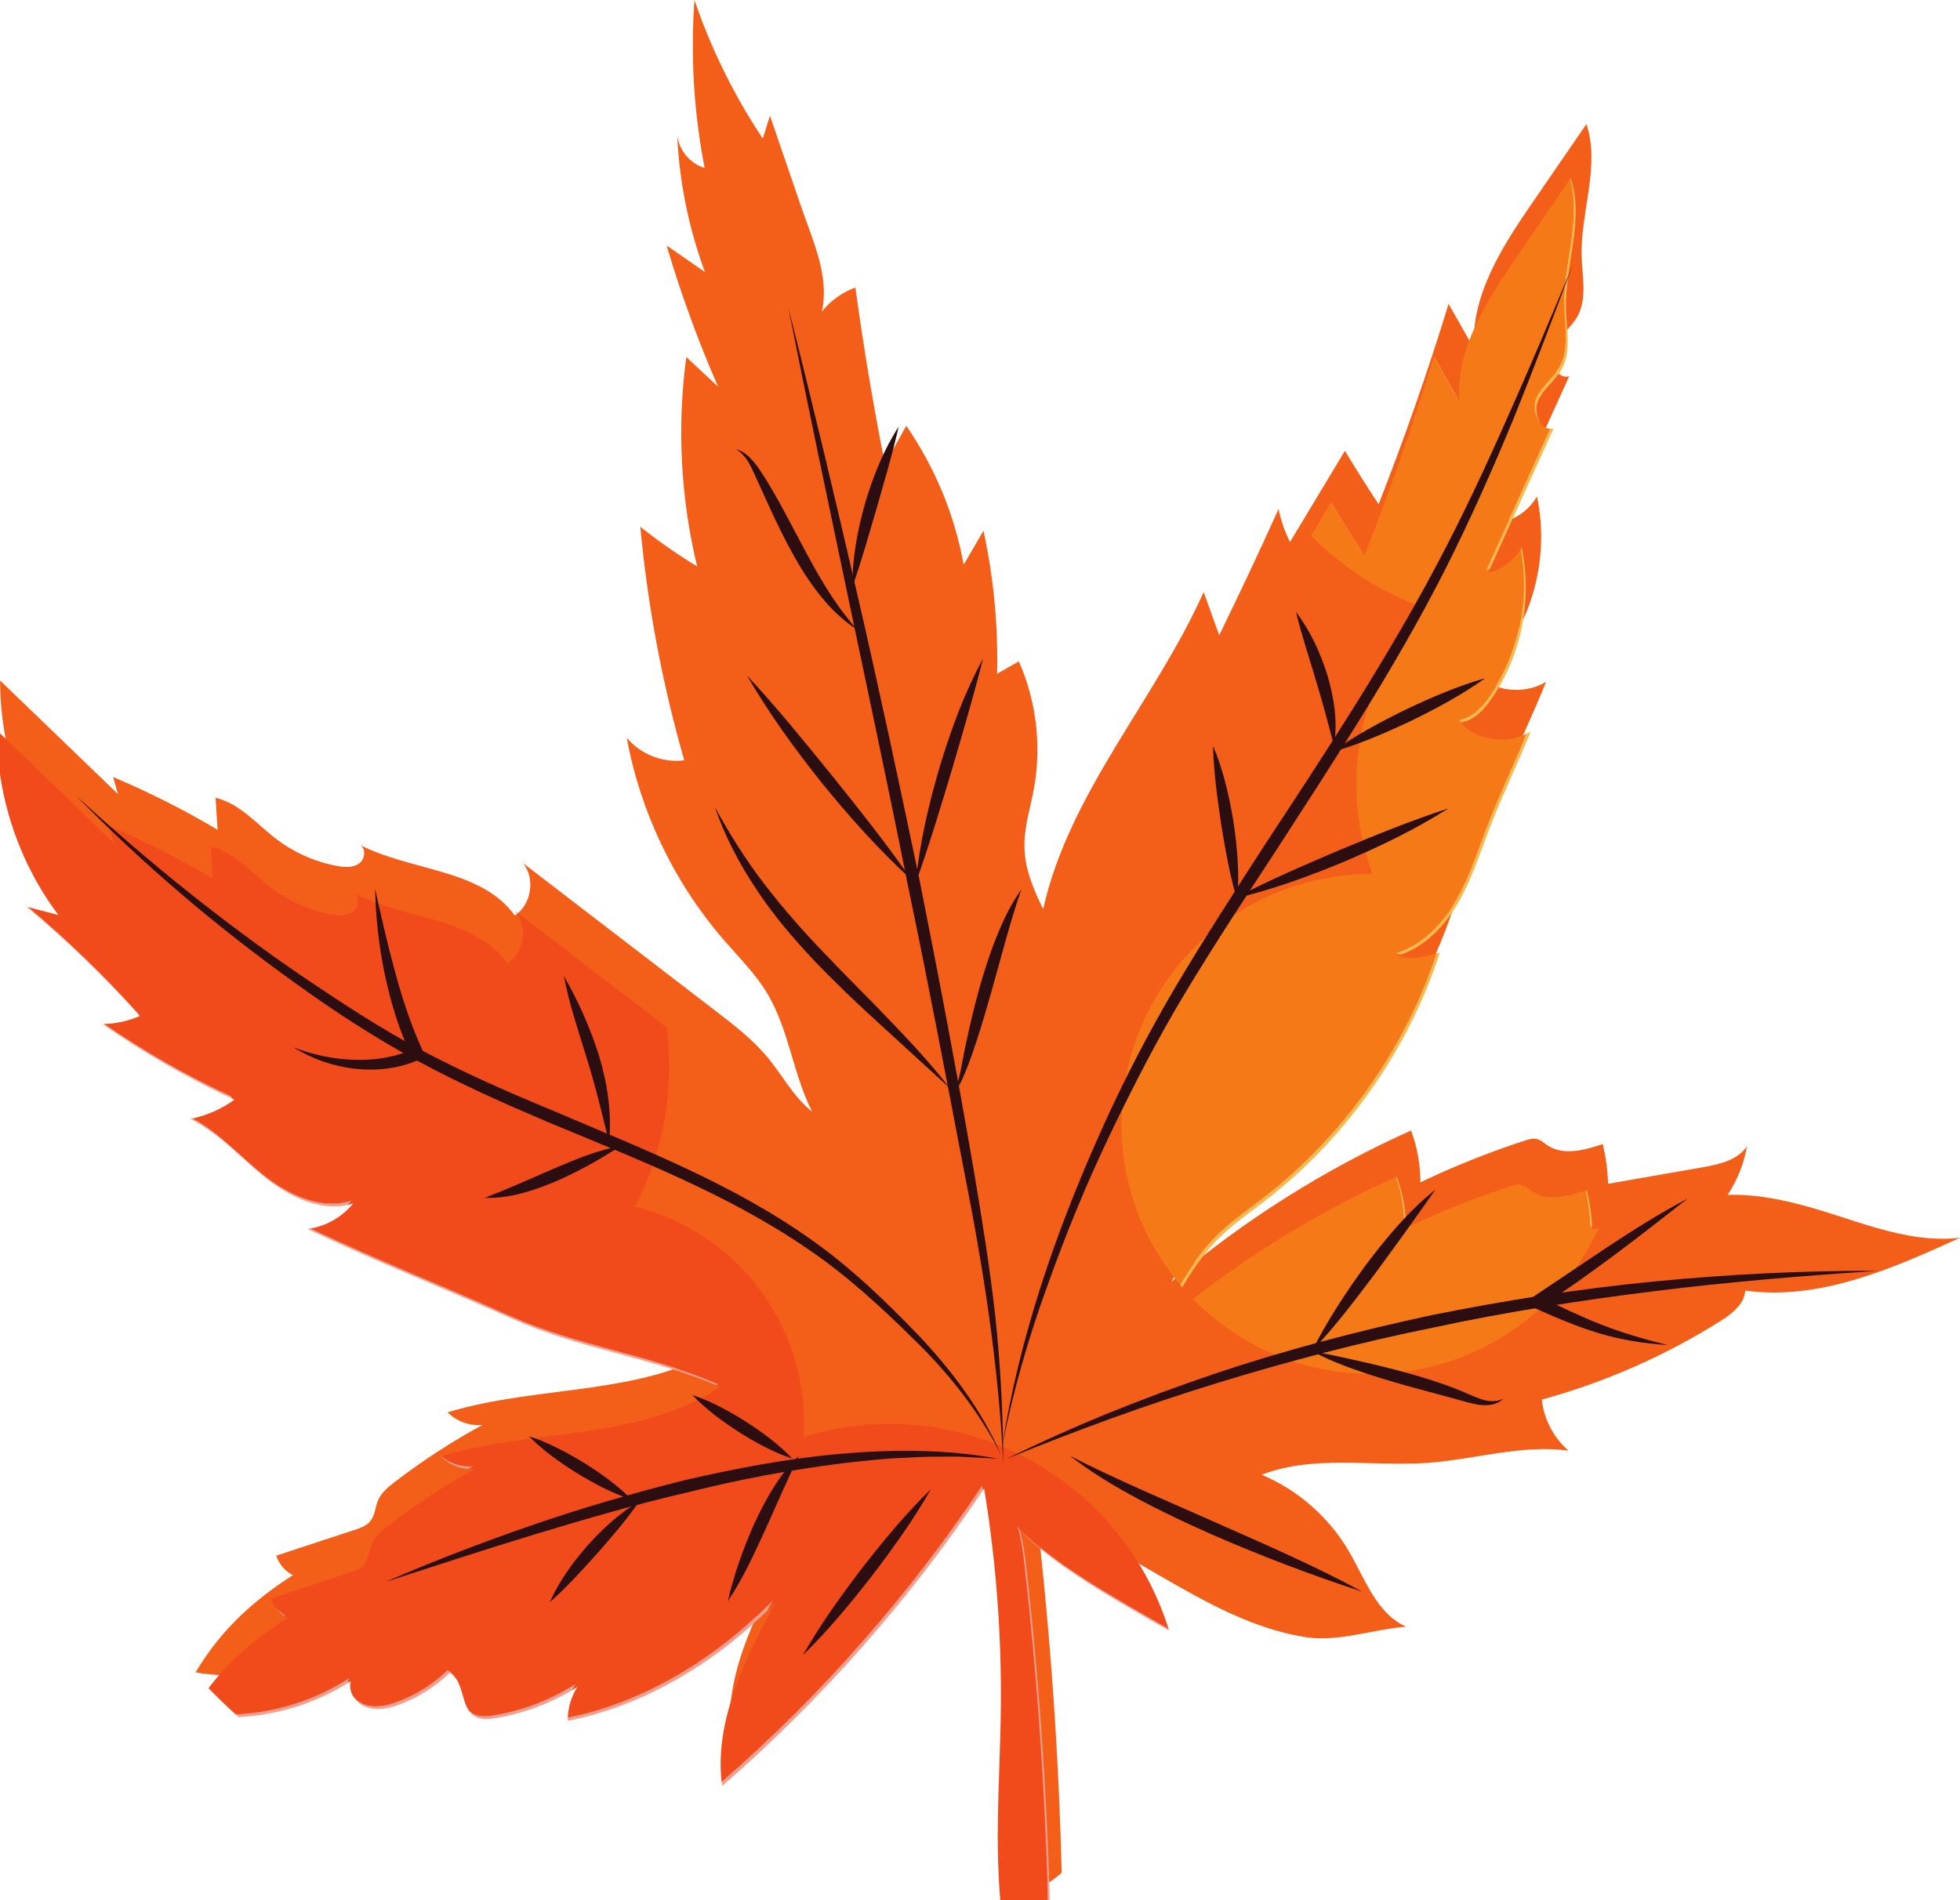 <?xml version="1.0" encoding="UTF-8" standalone="no"?>
<!-- Created with Inkscape (http://www.inkscape.org/) -->

<svg
   width="48.216mm"
   height="46.75mm"
   viewBox="0 0 48.216 46.75"
   version="1.1"
   id="svg1424"
   inkscape:version="1.1.2 (1:1.1+202202050852+0a00cf5339)"
   sodipodi:docname="leaf1.svg"
   xmlns:inkscape="http://www.inkscape.org/namespaces/inkscape"
   xmlns:sodipodi="http://sodipodi.sourceforge.net/DTD/sodipodi-0.dtd"
   xmlns="http://www.w3.org/2000/svg"
   xmlns:svg="http://www.w3.org/2000/svg">
  <sodipodi:namedview
     id="namedview1426"
     pagecolor="#ffffff"
     bordercolor="#666666"
     borderopacity="1.0"
     inkscape:pageshadow="2"
     inkscape:pageopacity="0.0"
     inkscape:pagecheckerboard="0"
     inkscape:document-units="mm"
     showgrid="false"
     fit-margin-top="0"
     fit-margin-left="0"
     fit-margin-right="0"
     fit-margin-bottom="0"
     inkscape:zoom="2.5620932"
     inkscape:cx="24.394117"
     inkscape:cy="123.92211"
     inkscape:window-width="1856"
     inkscape:window-height="1016"
     inkscape:window-x="1984"
     inkscape:window-y="27"
     inkscape:window-maximized="1"
     inkscape:current-layer="layer1" />
  <defs
     id="defs1421">
    <clipPath
       clipPathUnits="userSpaceOnUse"
       id="clipPath22">
      <path
         d="m 599.137,3471.36 c 38.629,-6.52 79.593,1.96 112.461,23.27 -2.364,-7.69 3.851,-16.01 11.511,-18.47 7.661,-2.47 16.036,-0.5 23.555,2.39 12.754,4.87 24.508,12.35 34.328,21.84 10.821,-5.36 7.324,-24.15 17.641,-30.42 4.332,-2.64 9.82,-2.14 14.82,-1.31 20.32,3.39 39.945,10.88 57.348,21.91 -4.496,-7.05 -6.879,-15.44 -6.77,-23.81 55.157,10.68 106.774,42.69 145.809,83.08 -21.356,-40.21 -43.371,-83.83 -37.32,-128.96 70.35,61.1 132.47,131.66 184.18,209.17 8.33,-50.72 12.26,-102.17 11.75,-153.57 -0.55,-54.09 -5.98,-108.61 2.85,-161.97 11.73,3.14 22.7,9.05 31.78,17.1 -1.98,80.79 -7.51,161.5 -16.58,241.8 -1.51,13.46 -3.24,27.27 -9.59,39.25 1.16,-8.57 7.83,-15.23 14.4,-20.84 23.99,-20.52 51.49,-36.44 78.82,-52.23 32.76,-18.93 66.53,-38.2 103.95,-43.78 22.13,-3.31 47.01,5.74 69.32,7.39 -20.65,8.94 -28.69,33.2 -40.03,52.63 -13.84,23.7 -35.52,42.74 -60.82,53.39 24.22,9.35 50.37,8.69 76.61,8.03 13.24,-0.33 26.5,-0.67 39.56,0.28 32.75,2.39 65.3,12.98 97.82,8.46 -10.37,8.98 -17.17,21.98 -18.64,35.62 43.79,11.99 85.8,30.45 124.25,54.59 8.15,5.11 16.98,11.84 17.62,21.44 51.66,-7.1 102.35,15.16 149.76,36.89 -39.09,-4.64 -76.5,14.58 -114.74,23.94 -15.59,3.81 -31.32,6.5 -47.36,5.93 6.81,10.23 11.46,21.9 13.53,34.02 -6.48,-9.88 -19.43,-12.73 -31.06,-14.77 -21.94,-3.83 -43.88,-7.66 -65.82,-11.5 -0.26,9.34 -1.52,18.65 -3.76,27.72 -12.59,-4.29 -27.37,-8.34 -38.43,-0.93 -2.44,1.64 -4.67,3.82 -7.54,4.49 -2.71,0.62 -5.52,-0.23 -8.17,-1.09 -24.93,-8.12 -49.33,-17.87 -72.99,-29.18 0.06,12.3 -2.16,24.61 -6.5,36.12 -60.39,-27.06 -116.9,-62.76 -167.29,-105.65 12.86,20.68 23.53,43.11 40.48,60.6 10.48,10.8 23.01,19.34 34.89,28.57 56.87,44.12 100.06,105.62 122.27,174.08 -8.82,-2.75 -21.13,-5.59 -29.75,-2.27 18.41,5.51 32.76,20.37 42.45,36.96 9.68,16.61 15.45,35.13 22.37,53.06 8.84,22.89 19.65,44.96 28.78,67.73 -14.73,-9.46 -37.96,-7.12 -49.26,6.25 9.53,1.32 16.7,9.24 22.12,17.19 20.78,30.5 28.45,69.63 20.75,105.72 -5.03,-8.8 -13.77,-15.4 -23.61,-17.83 15.36,33.89 30.73,67.77 46.09,101.65 -9.02,-2.42 -14.69,11.05 -10.87,19.58 3.82,8.52 12.24,14.16 16.71,22.36 6.67,12.23 3.34,27.16 2.87,41.08 -1.05,31.21 13.14,63.24 3.31,92.87 -12.37,-18.01 -24.75,-36.02 -37.12,-54.02 -21.29,-30.98 -43.5,-65.07 -41.28,-102.59 -5.91,10.39 -11.81,20.78 -17.71,31.18 -14.49,-47.17 -30.77,-93.79 -48.79,-139.73 -8.1,12.25 -15.94,24.68 -23.5,37.27 -12.76,-21.21 -25.53,-42.42 -38.29,-63.63 -3.68,7.28 -6.37,15.05 -7.98,23.04 -13.36,-29.56 -27.16,-58.91 -41.4,-88.05 -3.62,10.04 -7.25,20.07 -10.87,30.12 -33.9,-75.69 -93.87,-140.19 -111.89,-221.13 -6.78,13.54 -12.75,27.96 -13.08,43.1 -0.3,13.72 4.06,27.06 6.56,40.56 5.54,29.86 1.84,61.36 -10.47,89.13 -5.05,-2.89 -10.1,-5.77 -15.16,-8.66 0.83,33.48 -2.36,67.06 -9.48,99.77 -4.6,-7.89 -9.19,-15.79 -13.78,-23.68 -6.28,34.64 -20.03,67.92 -40.05,96.88 -4.96,-8.88 -9.92,-17.76 -14.88,-26.65 -8.1,40.81 -14.96,81.85 -20.57,123.07 -9.11,-3.31 -17.3,-9.16 -23.37,-16.72 5.37,24.69 -6.14,48.81 -14.33,72.72 -7.29,21.27 -14.58,42.54 -21.869,63.82 -1.675,-5.29 -3.347,-10.57 -5.023,-15.84 -19.996,29.95 -36.051,62.54 -47.621,96.64 -2.832,-39.17 -0.438,-78.7 7.101,-117.24 -10.156,3.04 -18.046,12.55 -19.152,23.1 1.453,-32.63 8.012,-65.02 19.359,-95.64 -8.921,6.18 -17.847,12.36 -26.765,18.54 9.906,-33.53 21.902,-66.44 35.887,-98.47 -7.383,6.88 -14.774,13.76 -22.153,20.63 -6.543,-48.58 -3.961,-98.37 7.574,-146.02 -13.765,8.38 -27.011,17.63 -39.632,27.66 5.078,-55.1 15.351,-109.71 30.652,-162.89 -14.875,-1.94 -30.559,4.2 -40.152,15.73 9.535,-51.78 33.089,-100.92 67.492,-140.78 10.558,-12.24 22.199,-23.73 30.512,-37.6 15.13,-25.26 17.92,-56.15 31.27,-82.39 -13.35,10.56 -20.62,25.42 -31.575,38.44 -10.281,12.22 -23.055,22.04 -35.723,31.77 -44.762,34.37 -89.519,68.74 -134.285,103.11 8.691,-10.82 5.844,-28.91 -5.746,-36.55 -23.648,32.9 -72.828,30.75 -108.668,49.64 5.02,-1.94 4.52,-10.04 0.187,-13.23 -4.324,-3.2 -10.281,-2.79 -15.57,-1.81 -15.113,2.81 -29.547,9.17 -41.808,18.44 -13.903,10.5 -25.86,25.07 -42.809,29.11 0.469,-7.45 0.937,-14.9 1.398,-22.36 -23.41,13.93 -47.793,26.25 -72.902,36.82 1.156,-3.97 2.32,-7.95 3.477,-11.92 -27.414,26.4 -54.828,52.81 -82.243,79.22 -0.062,-46.42 15.356,-92.73 43.227,-129.84 -7.453,1.93 -14.914,3.87 -22.379,5.8 28.367,-23.65 55.024,-49.36 79.688,-76.85 -8.266,-3.6 -17.254,-5.53 -26.266,-5.64 29.262,-20.43 60.344,-38.24 92.758,-53.16 -9.207,-6.69 -19.875,-11.35 -31.031,-13.56 20.093,-9.8 35.195,-27.24 52.656,-41.2 17.461,-13.95 40.375,-24.91 61.719,-18.27 -7.848,-9.77 -19.59,-16.32 -32.028,-17.86 53.219,-25.14 89.457,-38.83 143.203,-62.83 49.703,-22.2 96.793,-26.62 146.801,-48.12 -57.25,-38.45 -130.277,-28.87 -196.262,-48.91 6.235,-6.37 15.45,-9.69 24.313,-8.76 -21.379,-11.62 -41.844,-24.94 -61.129,-39.78 -4.59,-3.54 -9.289,-7.37 -11.613,-12.68 -2.114,-4.81 -2.153,-10.59 -5.461,-14.67 -2.684,-3.3 -6.957,-4.79 -10.992,-6.11 -18.2,-5.98 -36.399,-11.96 -54.594,-17.94 1.84,-5.85 6.14,-10.87 11.633,-13.6 -28.133,-17.97 -50.914,-39.05 -67.879,-67.8"
         id="path20" />
    </clipPath>
  </defs>
  <g
     inkscape:label="Layer 1"
     inkscape:groupmode="layer"
     id="layer1"
     transform="translate(-235.302,-65.436)">
    <path
       d="m 240.113,106.586 c 1.363,0.23 2.808,-0.069 3.967,-0.821 -0.083,0.271 0.136,0.564 0.406,0.652 0.27,0.087 0.566,0.017 0.831,-0.084 0.45,-0.172 0.865,-0.436 1.211,-0.77 0.382,0.189 0.258,0.852 0.622,1.073 0.153,0.093 0.346,0.075 0.523,0.046 0.717,-0.12 1.409,-0.384 2.023,-0.773 -0.158,0.249 -0.243,0.545 -0.239,0.84 1.946,-0.377 3.766,-1.506 5.144,-2.931 -0.753,1.419 -1.53,2.957 -1.317,4.549 2.482,-2.155 4.673,-4.645 6.498,-7.379 0.294,1.789 0.432,3.604 0.415,5.418 -0.019,1.908 -0.211,3.832 0.101,5.714 0.413,-0.111 0.801,-0.319 1.121,-0.604 -0.07,-2.85 -0.265,-5.697 -0.585,-8.53 -0.053,-0.475 -0.114,-0.962 -0.338,-1.385 0.041,0.302 0.276,0.537 0.508,0.735 0.846,0.724 1.816,1.286 2.781,1.843 1.156,0.668 2.347,1.348 3.667,1.544 0.781,0.117 1.658,-0.203 2.445,-0.261 -0.728,-0.316 -1.012,-1.171 -1.413,-1.857 -0.488,-0.836 -1.253,-1.508 -2.145,-1.883 0.854,-0.33 1.777,-0.307 2.703,-0.283 0.467,0.012 0.935,0.023 1.395,-0.01 1.155,-0.084 2.304,-0.458 3.451,-0.298 -0.366,-0.317 -0.606,-0.775 -0.658,-1.257 1.544,-0.423 3.027,-1.074 4.383,-1.926 0.288,-0.18 0.599,-0.418 0.621,-0.756 1.823,0.25 3.611,-0.535 5.284,-1.301 -1.379,0.164 -2.699,-0.514 -4.047,-0.845 -0.55,-0.135 -1.105,-0.229 -1.671,-0.209 0.241,-0.361 0.404,-0.773 0.478,-1.2 -0.229,0.349 -0.685,0.449 -1.096,0.521 -0.774,0.135 -1.548,0.271 -2.322,0.406 -0.009,-0.329 -0.053,-0.658 -0.132,-0.978 -0.445,0.151 -0.966,0.294 -1.356,0.033 -0.086,-0.058 -0.165,-0.135 -0.266,-0.158 -0.096,-0.022 -0.195,0.008 -0.288,0.038 -0.88,0.286 -1.74,0.63 -2.575,1.029 0.002,-0.434 -0.077,-0.868 -0.23,-1.275 -2.13,0.955 -4.124,2.214 -5.901,3.727 0.454,-0.73 0.83,-1.521 1.428,-2.138 0.369,-0.381 0.811,-0.682 1.231,-1.008 2.006,-1.556 3.53,-3.726 4.313,-6.142 -0.311,0.097 -0.745,0.198 -1.05,0.08 0.65,-0.194 1.156,-0.718 1.498,-1.304 0.341,-0.585 0.545,-1.239 0.789,-1.871 0.312,-0.807 0.694,-1.586 1.016,-2.389 -0.52,0.334 -1.339,0.251 -1.738,-0.22 0.337,-0.047 0.589,-0.326 0.78,-0.607 0.733,-1.076 1.004,-2.456 0.732,-3.73 -0.177,0.31 -0.485,0.543 -0.833,0.629 0.542,-1.195 1.084,-2.39 1.626,-3.586 -0.318,0.086 -0.519,-0.39 -0.384,-0.69 0.135,-0.301 0.432,-0.5 0.59,-0.789 0.235,-0.431 0.118,-0.958 0.101,-1.45 -0.037,-1.101 0.464,-2.231 0.117,-3.276 -0.437,0.635 -0.873,1.27 -1.31,1.906 -0.751,1.093 -1.534,2.296 -1.456,3.619 -0.208,-0.367 -0.417,-0.733 -0.625,-1.1 -0.511,1.664 -1.085,3.309 -1.721,4.929 -0.286,-0.433 -0.562,-0.871 -0.829,-1.315 -0.45,0.748 -0.901,1.497 -1.351,2.245 -0.129,-0.257 -0.224,-0.531 -0.281,-0.813 -0.471,1.043 -0.958,2.078 -1.46,3.106 -0.128,-0.354 -0.256,-0.708 -0.383,-1.063 -1.196,2.67 -3.312,4.945 -3.948,7.801 -0.239,-0.478 -0.449,-0.986 -0.461,-1.52 -0.011,-0.484 0.143,-0.955 0.231,-1.431 0.195,-1.053 0.065,-2.165 -0.369,-3.144 -0.179,0.102 -0.356,0.204 -0.535,0.306 0.029,-1.181 -0.084,-2.366 -0.335,-3.52 -0.162,0.279 -0.324,0.557 -0.486,0.836 -0.222,-1.222 -0.707,-2.396 -1.413,-3.418 -0.175,0.313 -0.35,0.627 -0.525,0.94 -0.286,-1.44 -0.528,-2.888 -0.726,-4.342 -0.322,0.116 -0.61,0.323 -0.824,0.59 0.189,-0.871 -0.217,-1.722 -0.506,-2.565 -0.257,-0.75 -0.514,-1.501 -0.772,-2.251 -0.059,0.186 -0.118,0.373 -0.177,0.559 -0.705,-1.057 -1.272,-2.206 -1.68,-3.409 -0.1,1.381 -0.015,2.776 0.251,4.136 -0.358,-0.107 -0.637,-0.443 -0.676,-0.815 0.051,1.151 0.283,2.294 0.683,3.374 -0.315,-0.218 -0.629,-0.436 -0.944,-0.654 0.35,1.183 0.773,2.344 1.266,3.474 -0.261,-0.243 -0.521,-0.485 -0.781,-0.728 -0.231,1.714 -0.14,3.471 0.267,5.152 -0.486,-0.296 -0.953,-0.622 -1.398,-0.976 0.179,1.944 0.542,3.87 1.081,5.746 -0.525,0.069 -1.078,-0.148 -1.416,-0.555 0.336,1.827 1.167,3.56 2.381,4.966 0.373,0.432 0.784,0.837 1.077,1.326 0.534,0.891 0.632,1.981 1.103,2.907 -0.471,-0.373 -0.727,-0.897 -1.114,-1.356 -0.363,-0.431 -0.813,-0.778 -1.26,-1.121 -1.579,-1.212 -3.158,-2.425 -4.737,-3.637 0.307,0.382 0.206,1.02 -0.203,1.289 -0.834,-1.16 -2.569,-1.085 -3.833,-1.751 0.177,0.069 0.159,0.354 0.007,0.467 -0.153,0.113 -0.363,0.098 -0.55,0.064 -0.533,-0.099 -1.042,-0.324 -1.475,-0.651 -0.49,-0.37 -0.912,-0.885 -1.51,-1.027 0.017,0.263 0.033,0.526 0.05,0.789 -0.826,-0.492 -1.686,-0.926 -2.572,-1.299 0.041,0.14 0.082,0.28 0.123,0.421 -0.967,-0.931 -1.934,-1.863 -2.901,-2.795 -0.002,1.638 0.542,3.271 1.525,4.58 -0.263,-0.068 -0.526,-0.137 -0.789,-0.205 1,0.835 1.941,1.741 2.811,2.711 -0.292,0.127 -0.609,0.195 -0.927,0.199 1.032,0.721 2.129,1.349 3.272,1.875 -0.325,0.236 -0.701,0.4 -1.095,0.478 0.709,0.346 1.242,0.961 1.858,1.453 0.616,0.492 1.424,0.879 2.177,0.645 -0.277,0.345 -0.691,0.576 -1.13,0.63 1.877,0.887 3.156,1.37 5.052,2.217 1.754,0.783 3.415,0.939 5.179,1.698 -2.02,1.356 -4.596,1.018 -6.924,1.725 0.22,0.224 0.545,0.341 0.858,0.309 -0.754,0.41 -1.476,0.88 -2.157,1.403 -0.162,0.125 -0.328,0.26 -0.41,0.447 -0.074,0.17 -0.076,0.374 -0.193,0.518 -0.095,0.116 -0.245,0.169 -0.388,0.216 -0.642,0.211 -1.284,0.422 -1.926,0.633 0.065,0.206 0.217,0.383 0.41,0.48 -0.992,0.634 -1.796,1.378 -2.394,2.392"
       style="fill:#f35f19;fill-opacity:1;fill-rule:nonzero;stroke:none;stroke-width:0.035"
       id="path14" />
    <g
       id="g16"
       transform="matrix(0.035,0,0,-0.035,219.027,229.114)">
      <g
         id="g18"
         clip-path="url(#clipPath22)">
        <path
           d="m 1582.63,3814.03 c -0.23,8.59 -1.32,17.15 -3.23,25.53 0.31,0.1 0.61,0.2 0.92,0.31 2.07,-8.38 3.31,-16.97 3.68,-25.6 -0.45,-0.08 -0.91,-0.16 -1.37,-0.24 m -130.88,1.01 c 0.05,11.53 -1.9,23.07 -5.71,33.95 0.21,0.1 0.43,0.19 0.65,0.29 4.04,-10.71 6.24,-22.11 6.48,-33.56 -0.47,-0.23 -0.95,-0.46 -1.42,-0.68"
           style="fill:#fab94f;fill-opacity:1;fill-rule:nonzero;stroke:none"
           id="path24" />
        <path
           d="m 1428.94,3710.64 c -49.11,0 -93.51,20.15 -125.4,52.63 43.88,34.09 91.82,62.94 142.5,85.72 3.81,-10.88 5.76,-22.42 5.71,-33.95 0.47,0.22 0.95,0.45 1.42,0.68 0.02,-0.86 0.03,-1.71 0.02,-2.56 23.66,11.31 48.06,21.06 72.99,29.18 2.01,0.66 4.11,1.3 6.2,1.3 0.66,0 1.32,-0.06 1.97,-0.21 2.87,-0.67 5.1,-2.85 7.54,-4.49 4.46,-2.98 9.51,-4.11 14.78,-4.11 7.5,0 15.45,2.28 22.73,4.73 1.91,-8.38 3,-16.94 3.23,-25.53 0.46,0.08 0.92,0.16 1.37,0.24 0.03,-0.71 0.06,-1.41 0.08,-2.12 1.51,0.26 3.03,0.53 4.54,0.79 -27.8,-60.37 -88.85,-102.3 -159.68,-102.3"
           style="fill:#f57a17;fill-opacity:1;fill-rule:nonzero;stroke:none"
           id="path26" />
        <path
           d="m 1295.92,3771.54 c -0.5,0.58 -1.01,1.17 -1.51,1.77 7.04,11.7 14.55,23.02 24.03,32.8 10.47,10.8 23,19.34 34.89,28.57 56.15,43.57 98.97,104.08 121.42,171.52 0.79,0.22 1.55,0.45 2.29,0.68 -22.21,-68.46 -65.4,-129.96 -122.27,-174.08 -11.88,-9.23 -24.41,-17.77 -34.89,-28.57 -9.45,-9.75 -16.95,-21.03 -23.96,-32.69 m 153.86,233.88 c -1.38,0.24 -2.69,0.6 -3.94,1.08 18.42,5.5 32.77,20.36 42.46,36.96 9.68,16.59 15.44,35.13 22.36,53.05 8.39,21.7 18.55,42.68 27.36,64.21 0.99,0.5 1.95,1.05 2.87,1.64 -9.13,-22.77 -19.94,-44.84 -28.78,-67.73 -6.92,-17.93 -12.69,-36.45 -22.37,-53.06 -9.25,-15.84 -22.74,-30.1 -39.96,-36.15 m 42.11,163.22 c -0.6,0.59 -1.16,1.2 -1.71,1.84 9.54,1.33 16.71,9.25 22.12,17.2 20.17,29.61 28,67.32 21.4,102.5 0.27,0.45 0.54,0.89 0.8,1.34 7.7,-36.09 0.03,-75.22 -20.75,-105.72 -5.37,-7.88 -12.46,-15.72 -21.86,-17.16 m 17.56,106.94 c 15.03,33.16 30.07,66.31 45.11,99.48 0.1,0 0.2,-0.01 0.31,-0.01 0.68,0 1.38,0.1 2.11,0.29 -14.96,-33 -29.93,-66 -44.89,-99 -0.87,-0.29 -1.75,-0.54 -2.64,-0.76 m -86.79,12.37 c -7.65,11.56 -15.05,23.28 -22.21,35.14 0.05,0.09 0.1,0.17 0.15,0.25 7.13,-11.88 14.51,-23.62 22.13,-35.2 -0.02,-0.06 -0.05,-0.12 -0.07,-0.19 m 124.78,91.8 c -3.76,4.04 -5.23,11.57 -2.78,17.05 3.83,8.52 12.24,14.16 16.72,22.36 6.67,12.23 3.34,27.16 2.87,41.09 -1.02,30.23 12.28,61.25 4.15,90.11 0.2,0.29 0.4,0.58 0.6,0.87 9.83,-29.63 -4.36,-61.66 -3.31,-92.87 0.47,-13.92 3.8,-28.85 -2.87,-41.08 -4.47,-8.2 -12.89,-13.84 -16.71,-22.36 -2.12,-4.72 -1.33,-10.95 1.33,-15.17 m -58.29,16.75 c -5.46,9.62 -10.93,19.25 -16.4,28.87 0.05,0.14 0.09,0.28 0.14,0.43 5.41,-9.53 10.82,-19.05 16.22,-28.57 0.02,-0.25 0.03,-0.49 0.04,-0.73"
           style="fill:#fab94f;fill-opacity:1;fill-rule:nonzero;stroke:none"
           id="path28" />
        <path
           d="m 1294.41,3773.31 c -25.7,30.55 -41.19,69.99 -41.19,113.05 0,97.04 78.67,175.71 175.72,175.71 l 0.83,-0.04 c -7.27,19.68 -11.44,40.87 -11.44,63.08 0,47.78 18.53,91.14 48.6,123.66 -30.58,10.96 -57.97,28.6 -80.42,51.16 4.64,7.71 9.29,15.44 13.94,23.16 7.16,-11.86 14.56,-23.58 22.21,-35.14 0.02,0.07 0.05,0.13 0.07,0.19 0.45,-0.69 0.91,-1.38 1.37,-2.07 17.96,45.8 34.2,92.27 48.65,139.3 5.47,-9.62 10.94,-19.25 16.4,-28.87 -0.01,0.24 -0.02,0.48 -0.04,0.73 0.5,-0.87 0.99,-1.74 1.49,-2.61 -2.22,37.52 19.99,71.61 41.28,102.59 12.17,17.72 24.35,35.43 36.52,53.15 8.13,-28.86 -5.17,-59.88 -4.15,-90.11 0.47,-13.93 3.8,-28.86 -2.87,-41.09 -4.48,-8.2 -12.89,-13.84 -16.72,-22.36 -2.45,-5.48 -0.98,-13.01 2.78,-17.05 1.7,-2.69 4.16,-4.56 7.12,-4.69 -15.04,-33.17 -30.08,-66.32 -45.11,-99.48 0.89,0.22 1.77,0.47 2.64,0.76 -0.4,-0.89 -0.8,-1.77 -1.2,-2.65 9.33,2.31 17.68,8.36 22.81,16.49 6.6,-35.18 -1.23,-72.89 -21.4,-102.5 -5.41,-7.95 -12.58,-15.87 -22.12,-17.2 0.55,-0.64 1.11,-1.25 1.71,-1.84 -0.09,-0.01 -0.18,-0.02 -0.26,-0.03 6.71,-7.94 17.62,-11.99 28.47,-11.99 6.27,0 12.52,1.36 17.92,4.1 -8.81,-21.53 -18.97,-42.51 -27.36,-64.21 -6.92,-17.92 -12.68,-36.46 -22.36,-53.05 -9.69,-16.6 -24.04,-31.46 -42.46,-36.96 1.25,-0.48 2.56,-0.84 3.94,-1.08 -0.83,-0.29 -1.66,-0.56 -2.49,-0.81 2.77,-1.07 5.94,-1.5 9.24,-1.5 6.09,0 12.67,1.46 18.22,3.09 -22.45,-67.44 -65.27,-127.95 -121.42,-171.52 -11.89,-9.23 -24.42,-17.77 -34.89,-28.57 -9.48,-9.78 -16.99,-21.1 -24.03,-32.8"
           style="fill:#f57a17;fill-opacity:1;fill-rule:nonzero;stroke:none"
           id="path30" />
        <path
           d="m 1171.3,3314.51 c -0.12,0.72 -0.24,1.45 -0.35,2.18 11.31,3.21 21.89,9 30.69,16.81 -1.98,80.78 -7.51,161.49 -16.58,241.79 -1.09,9.72 -2.3,19.63 -5.27,28.88 0.46,-0.65 0.95,-1.29 1.46,-1.92 2.96,-9.25 4.16,-19.14 5.25,-28.84 9.07,-80.3 14.6,-161.01 16.58,-241.8 -9.08,-8.05 -20.05,-13.96 -31.78,-17.1 m -198.78,106.37 c -0.129,0.95 -0.243,1.89 -0.344,2.84 69.894,60.88 131.654,131.11 183.084,208.21 0.18,-1.08 0.36,-2.16 0.53,-3.24 -51.53,-76.98 -113.34,-147.07 -183.27,-207.81 m -108.489,45.88 c -0.008,0.73 0,1.45 0.028,2.17 54.601,10.95 105.644,42.76 144.341,82.79 -1.26,-2.37 -2.53,-4.77 -3.79,-7.17 -38.36,-37.88 -87.852,-67.58 -140.579,-77.79 m -57.304,1.23 c -2.872,0 -5.664,0.5 -8.094,1.98 -1.766,1.07 -3.125,2.51 -4.223,4.18 0.801,-0.88 1.715,-1.66 2.778,-2.3 2.429,-1.48 5.222,-1.98 8.093,-1.98 2.242,0 4.535,0.31 6.731,0.67 20.316,3.39 39.945,10.89 57.343,21.92 -0.867,-1.36 -1.652,-2.77 -2.359,-4.22 -16.437,-9.76 -34.687,-16.44 -53.543,-19.58 -2.195,-0.36 -4.484,-0.67 -6.726,-0.67 m -174.008,1.41 c -0.692,0.61 -1.375,1.23 -2.063,1.85 28.098,1.26 55.887,9.95 79.496,25.26 -0.316,-1.03 -0.48,-2.08 -0.504,-3.12 -23.007,-14.43 -49.808,-22.67 -76.929,-23.99 m 97.867,5.64 c -2.531,0 -5.039,0.33 -7.477,1.12 -3.816,1.23 -7.273,3.91 -9.492,7.24 2.149,-2.45 4.981,-4.37 8.047,-5.36 2.438,-0.78 4.949,-1.12 7.481,-1.12 5.425,0 10.949,1.54 16.074,3.51 12.754,4.88 24.508,12.35 34.332,21.84 2.133,-1.06 3.711,-2.64 4.949,-4.54 -0.977,1.07 -2.125,1.98 -3.508,2.66 -9.82,-9.49 -21.574,-16.97 -34.328,-21.84 -5.129,-1.97 -10.652,-3.51 -16.078,-3.51 m 556.134,55.06 c -5.57,3.13 -11.09,6.31 -16.59,9.49 -27.33,15.79 -54.83,31.71 -78.82,52.23 -3.58,3.06 -7.2,6.43 -9.93,10.26 2.5,-3.06 5.51,-5.83 8.49,-8.38 23.99,-20.52 51.49,-36.44 78.82,-52.23 5.84,-3.37 11.71,-6.76 17.63,-10.07 0.13,-0.44 0.26,-0.86 0.4,-1.3 m -622.013,10.39 c -2.5,1.64 -4.676,3.78 -6.371,6.24 2.004,-2.35 4.469,-4.31 7.234,-5.69 -0.289,-0.18 -0.574,-0.37 -0.863,-0.55 m 129.457,103.37 c -7.211,0.51 -14.242,3.67 -19.305,8.84 0.145,0.04 0.286,0.09 0.434,0.13 5.383,-4.58 12.437,-7.17 19.504,-7.17 0.976,0 1.957,0.05 2.933,0.16 -1.191,-0.65 -2.382,-1.3 -3.566,-1.96 m 174.352,58.85 c -49.043,20.56 -95.36,25.21 -144.196,47.02 -53.746,24 -89.984,37.69 -143.203,62.83 0.653,0.08 1.301,0.18 1.946,0.29 51.386,-24.14 87.222,-37.75 139.812,-61.24 49.707,-22.2 96.793,-26.62 146.805,-48.12 -0.391,-0.26 -0.778,-0.52 -1.164,-0.78 m -268.719,125.72 c -17.219,0 -34.512,9.18 -48.371,20.26 -17.461,13.96 -32.563,31.4 -52.656,41.2 0.531,0.1 1.058,0.21 1.585,0.33 18.602,-10.01 33.055,-26.4 49.629,-39.64 13.856,-11.08 31.149,-20.27 48.371,-20.27 4.473,0 8.946,0.62 13.348,1.99 -0.808,-1.01 -1.656,-1.98 -2.547,-2.91 -3.101,-0.66 -6.23,-0.96 -9.359,-0.96 m -72.469,76.16 c -31.519,14.69 -61.769,32.11 -90.285,52.02 0.406,0 0.816,0.01 1.227,0.02 28.476,-19.65 58.656,-36.83 90.089,-51.3 -0.339,-0.25 -0.683,-0.5 -1.031,-0.74 m -65.644,59.46 c -24.211,26.81 -50.321,51.91 -78.063,75.05 0.391,-0.1 0.777,-0.2 1.164,-0.3 27.391,-23.05 53.168,-48.03 77.086,-74.67 -0.062,-0.03 -0.125,-0.05 -0.187,-0.08 m 258.582,37.07 c -0.133,0.18 -0.262,0.36 -0.399,0.54 0.141,-0.18 0.281,-0.35 0.418,-0.53 -0.008,0 -0.012,0 -0.019,-0.01 m -105.754,46.89 c -0.133,0.11 -0.274,0.21 -0.418,0.31 0.117,-0.06 0.234,-0.12 0.351,-0.18 0.024,-0.04 0.047,-0.09 0.067,-0.13"
           style="fill:#f89e90;fill-opacity:1;fill-rule:nonzero;stroke:none"
           id="path32" />
        <path
           d="m 1170.95,3316.69 c -8.33,52.66 -3.04,106.44 -2.5,159.79 0.51,51.4 -3.42,102.85 -11.75,153.57 -0.3,-0.45 -0.61,-0.91 -0.91,-1.36 -0.17,1.08 -0.35,2.16 -0.53,3.24 -51.43,-77.1 -113.19,-147.33 -183.084,-208.21 -4.781,44.11 16.758,86.76 37.664,126.12 -1.72,-1.78 -3.46,-3.54 -5.23,-5.29 1.26,2.4 2.53,4.8 3.79,7.17 -38.697,-40.03 -89.74,-71.84 -144.341,-82.79 0.289,7.64 2.632,15.2 6.742,21.64 -1.254,-0.79 -2.524,-1.57 -3.805,-2.33 0.707,1.45 1.492,2.86 2.359,4.22 -17.398,-11.03 -37.027,-18.53 -57.343,-21.92 -2.196,-0.36 -4.489,-0.67 -6.731,-0.67 -2.871,0 -5.664,0.5 -8.093,1.98 -1.063,0.64 -1.977,1.42 -2.778,2.3 -4.496,6.87 -4.57,17.71 -9.91,23.58 -1.238,1.9 -2.816,3.48 -4.949,4.54 -9.824,-9.49 -21.578,-16.96 -34.332,-21.84 -5.125,-1.97 -10.649,-3.51 -16.074,-3.51 -2.532,0 -5.043,0.34 -7.481,1.12 -3.066,0.99 -5.898,2.91 -8.047,5.36 -2.23,3.35 -3.207,7.37 -2.019,11.23 -0.649,-0.42 -1.297,-0.83 -1.95,-1.24 0.024,1.04 0.188,2.09 0.504,3.12 -23.609,-15.31 -51.398,-24 -79.496,-25.26 -6.488,5.86 -12.89,12.05 -19.113,18.5 15.145,19.74 33.707,35.5 55.473,49.41 -0.793,0.4 -1.567,0.84 -2.309,1.33 0.289,0.18 0.574,0.37 0.863,0.55 -2.765,1.38 -5.23,3.34 -7.234,5.69 -1.273,1.85 -2.281,3.89 -2.953,6.03 18.195,5.98 36.394,11.96 54.594,17.94 4.035,1.32 8.308,2.81 10.992,6.11 3.308,4.08 3.347,9.86 5.461,14.67 2.324,5.31 7.023,9.14 11.613,12.68 19.285,14.84 39.75,28.16 61.129,39.78 -0.981,-0.11 -1.965,-0.16 -2.945,-0.16 -0.688,0 -1.379,0.03 -2.063,0.08 1.184,0.66 2.375,1.31 3.566,1.96 -0.976,-0.11 -1.957,-0.16 -2.933,-0.16 -7.067,0 -14.121,2.59 -19.504,7.17 65.871,19.87 138.707,10.41 195.828,48.78 -0.867,0.37 -1.738,0.74 -2.605,1.1 0.386,0.26 0.773,0.52 1.164,0.78 -50.012,21.5 -97.098,25.92 -146.805,48.12 -52.59,23.49 -88.426,37.1 -139.812,61.24 11.71,1.95 22.648,8.31 30.082,17.57 -1.325,-0.41 -2.653,-0.76 -3.989,-1.03 0.891,0.93 1.739,1.9 2.547,2.91 -4.402,-1.37 -8.875,-1.99 -13.348,-1.99 -17.222,0 -34.515,9.19 -48.371,20.27 -16.574,13.24 -31.027,29.63 -49.629,39.64 10.583,2.33 20.676,6.86 29.446,13.23 -0.828,0.38 -1.649,0.76 -2.473,1.14 0.348,0.24 0.692,0.49 1.031,0.74 -31.433,14.47 -61.613,31.65 -90.089,51.3 8.601,0.27 17.152,2.19 25.039,5.62 -0.539,0.6 -1.082,1.2 -1.625,1.8 0.062,0.03 0.125,0.05 0.187,0.08 -23.918,26.64 -49.695,51.62 -77.086,74.67 7.074,-1.83 14.149,-3.67 21.215,-5.5 -27.871,37.11 -43.289,83.42 -43.227,129.84 27.415,-26.41 54.829,-52.82 82.243,-79.22 -1.157,3.97 -2.321,7.95 -3.477,11.92 25.109,-10.57 49.492,-22.89 72.902,-36.82 -0.461,7.46 -0.929,14.91 -1.398,22.36 16.949,-4.04 28.906,-18.61 42.809,-29.11 12.261,-9.27 26.695,-15.63 41.808,-18.44 2.176,-0.4 4.457,-0.71 6.695,-0.71 3.211,0 6.329,0.63 8.875,2.52 3.852,2.84 4.672,9.55 1.282,12.37 -0.02,0.04 -0.043,0.09 -0.067,0.13 34.797,-17.64 81.465,-16.51 105.422,-46.48 0.137,-0.18 0.266,-0.36 0.399,-0.54 0.007,0.01 0.011,0.01 0.019,0.01 0.485,-0.62 0.961,-1.25 1.426,-1.9 11.59,7.64 14.437,25.73 5.746,36.55 35.379,-27.16 70.758,-54.33 106.133,-81.49 5.012,-39.13 -0.613,-80.08 -18.477,-118.5 -1.203,-2.58 -2.488,-5.09 -3.769,-7.61 9.531,-2.38 18.984,-5.62 28.226,-9.91 60.18,-27.99 94.08,-89.33 90.24,-151.79 19.44,5.94 39.77,9.04 60.33,9.04 29.04,0 58.55,-6.18 86.62,-19.24 54.58,-25.38 92.8,-71.66 109.56,-124.88 -5.92,3.31 -11.79,6.7 -17.63,10.07 -27.33,15.79 -54.83,31.71 -78.82,52.23 -2.98,2.55 -5.99,5.32 -8.49,8.38 -0.05,0.07 -0.1,0.14 -0.15,0.21 0.01,-0.02 0.01,-0.03 0.02,-0.04 -0.51,0.63 -1,1.27 -1.46,1.92 2.97,-9.25 4.18,-19.16 5.27,-28.88 9.07,-80.3 14.6,-161.01 16.58,-241.79 -8.8,-7.81 -19.38,-13.6 -30.69,-16.81"
           style="fill:#f14b1c;fill-opacity:1;fill-rule:nonzero;stroke:none"
           id="path34" />
        <path
           d="m 714.094,4048.32 c -0.356,0.18 -0.703,0.36 -1.051,0.55 0.383,-0.15 0.73,-0.33 1.051,-0.55"
           style="fill:#f89e90;fill-opacity:1;fill-rule:nonzero;stroke:none"
           id="path36" />
      </g>
    </g>
    <path
       d="m 254.692,72.994 c 0.593,2.341 1.152,4.69 1.695,7.044 0.543,2.353 1.047,4.715 1.541,7.08 0.472,2.369 0.923,4.743 1.33,7.123 0.201,1.191 0.395,2.385 0.529,3.588 0.127,1.203 0.192,2.412 0.195,3.62 -0.114,-2.415 -0.488,-4.798 -0.957,-7.165 -0.455,-2.371 -0.902,-4.742 -1.398,-7.104 -0.468,-2.367 -0.977,-4.727 -1.47,-7.09 -0.494,-2.363 -0.996,-4.725 -1.464,-7.094"
       style="fill:#2c0e10;fill-opacity:1;fill-rule:nonzero;stroke:none;stroke-width:0.035"
       id="path38" />
    <path
       d="m 259.957,101.008 c 0.421,-2.674 1.316,-5.258 2.422,-7.728 0.554,-1.236 1.178,-2.442 1.869,-3.61 0.693,-1.165 1.428,-2.3 2.161,-3.436 1.486,-2.257 2.97,-4.513 4.233,-6.894 0.633,-1.189 1.205,-2.412 1.749,-3.647 0.553,-1.232 1.075,-2.478 1.597,-3.725 -0.475,1.265 -0.951,2.53 -1.458,3.784 -0.516,1.25 -1.066,2.487 -1.677,3.697 -1.228,2.419 -2.721,4.685 -4.185,6.953 -0.74,1.13 -1.482,2.258 -2.178,3.411 -0.697,1.151 -1.311,2.351 -1.895,3.565 -0.58,1.216 -1.091,2.465 -1.542,3.736 -0.46,1.267 -0.832,2.568 -1.095,3.893"
       style="fill:#2c0e10;fill-opacity:1;fill-rule:nonzero;stroke:none;stroke-width:0.035"
       id="path40" />
    <path
       d="m 267.183,80.494 c 0.356,0.467 0.6,1.002 0.774,1.558 0.163,0.557 0.26,1.153 0.16,1.734 -0.145,-0.567 -0.289,-1.104 -0.455,-1.645 -0.159,-0.543 -0.343,-1.077 -0.478,-1.647"
       style="fill:#2c0e10;fill-opacity:1;fill-rule:nonzero;stroke:none;stroke-width:0.035"
       id="path42" />
    <path
       d="m 265.142,83.783 c 0.254,0.604 0.399,1.237 0.504,1.874 0.095,0.639 0.15,1.286 0.092,1.939 -0.185,-0.628 -0.294,-1.258 -0.397,-1.891 -0.093,-0.634 -0.183,-1.268 -0.199,-1.922"
       style="fill:#2c0e10;fill-opacity:1;fill-rule:nonzero;stroke:none;stroke-width:0.035"
       id="path44" />
    <path
       d="m 265.636,87.555 c 0.856,-0.448 1.734,-0.826 2.614,-1.202 0.884,-0.367 1.768,-0.73 2.687,-1.028 -0.816,0.519 -1.684,0.936 -2.568,1.313 -0.888,0.368 -1.793,0.696 -2.734,0.917"
       style="fill:#2c0e10;fill-opacity:1;fill-rule:nonzero;stroke:none;stroke-width:0.035"
       id="path46" />
    <path
       d="m 268.063,83.944 c 0.58,-0.415 1.195,-0.742 1.82,-1.049 0.63,-0.299 1.268,-0.576 1.954,-0.772 -0.572,0.412 -1.192,0.741 -1.821,1.049 -0.633,0.299 -1.276,0.579 -1.954,0.771"
       style="fill:#2c0e10;fill-opacity:1;fill-rule:nonzero;stroke:none;stroke-width:0.035"
       id="path48" />
    <path
       d="m 260.052,101.337 c 1.652,-0.815 3.366,-1.505 5.114,-2.094 1.749,-0.59 3.538,-1.057 5.341,-1.445 1.809,-0.365 3.634,-0.651 5.47,-0.829 1.836,-0.179 3.678,-0.272 5.52,-0.264 -1.838,0.121 -3.671,0.273 -5.494,0.5 -1.823,0.227 -3.639,0.508 -5.433,0.895 -1.8,0.362 -3.576,0.829 -5.332,1.368 -1.755,0.539 -3.483,1.171 -5.187,1.869"
       style="fill:#2c0e10;fill-opacity:1;fill-rule:nonzero;stroke:none;stroke-width:0.035"
       id="path50" />
    <path
       d="m 267.574,98.678 c 0.382,-0.75 0.838,-1.45 1.333,-2.124 0.502,-0.666 1.042,-1.319 1.704,-1.845 -0.481,0.69 -0.963,1.359 -1.456,2.028 -0.499,0.664 -0.999,1.331 -1.58,1.941"
       style="fill:#2c0e10;fill-opacity:1;fill-rule:nonzero;stroke:none;stroke-width:0.035"
       id="path52" />
    <path
       d="m 267.574,98.678 c 0.81,0.162 1.605,0.334 2.397,0.554 0.394,0.113 0.789,0.234 1.174,0.388 0.196,0.073 0.379,0.171 0.562,0.232 0.183,0.063 0.385,0.096 0.573,-0.002 -0.146,0.16 -0.399,0.18 -0.606,0.149 -0.216,-0.032 -0.41,-0.101 -0.605,-0.151 l -1.181,-0.32 c -0.393,-0.113 -0.787,-0.228 -1.175,-0.364 -0.388,-0.135 -0.775,-0.286 -1.139,-0.486"
       style="fill:#2c0e10;fill-opacity:1;fill-rule:nonzero;stroke:none;stroke-width:0.035"
       id="path54" />
    <path
       d="m 276.826,94.922 c -0.597,0.465 -1.188,0.931 -1.792,1.382 -0.606,0.448 -1.217,0.893 -1.861,1.296 l -0.018,-0.263 c 0.515,0.239 1.022,0.489 1.545,0.693 0.522,0.206 1.067,0.361 1.621,0.501 -0.569,-0.037 -1.14,-0.125 -1.692,-0.292 -0.552,-0.168 -1.081,-0.395 -1.598,-0.628 l -0.246,-0.111 0.227,-0.152 1.874,-1.256 c 0.629,-0.415 1.271,-0.818 1.942,-1.17"
       style="fill:#2c0e10;fill-opacity:1;fill-rule:nonzero;stroke:none;stroke-width:0.035"
       id="path56" />
    <path
       d="m 237.195,85.033 c 1.739,1.601 3.581,3.083 5.526,4.414 0.977,0.659 1.96,1.31 2.999,1.855 1.038,0.55 2.118,1.02 3.207,1.472 2.164,0.924 4.403,1.788 6.35,3.177 0.975,0.69 1.832,1.52 2.651,2.372 0.81,0.864 1.534,1.829 2.003,2.918 -0.532,-1.058 -1.271,-1.99 -2.111,-2.813 -0.838,-0.828 -1.706,-1.63 -2.679,-2.283 -1.942,-1.327 -4.153,-2.183 -6.334,-3.088 -1.088,-0.463 -2.174,-0.945 -3.22,-1.51 -1.048,-0.566 -2.043,-1.215 -3.003,-1.908 -1.927,-1.378 -3.74,-2.914 -5.391,-4.607"
       style="fill:#2c0e10;fill-opacity:1;fill-rule:nonzero;stroke:none;stroke-width:0.035"
       id="path58" />
    <path
       d="m 244.79,104.356 c 1.187,-0.514 2.395,-0.978 3.619,-1.399 1.224,-0.423 2.47,-0.783 3.728,-1.099 1.263,-0.292 2.542,-0.536 3.836,-0.65 1.292,-0.112 2.605,-0.117 3.88,0.12 l -0.967,-0.052 c -0.323,0.004 -0.645,-0.004 -0.966,0.011 -0.321,0.02 -0.643,0.026 -0.963,0.055 -0.32,0.035 -0.64,0.06 -0.959,0.102 -1.275,0.161 -2.541,0.4 -3.79,0.714 -1.255,0.289 -2.492,0.651 -3.727,1.024 -1.235,0.374 -2.46,0.78 -3.692,1.175"
       style="fill:#2c0e10;fill-opacity:1;fill-rule:nonzero;stroke:none;stroke-width:0.035"
       id="path60" />
    <path
       d="m 255.054,106.16 c 0.429,-0.755 0.932,-1.452 1.452,-2.136 0.528,-0.678 1.075,-1.342 1.697,-1.948 -0.428,0.755 -0.931,1.452 -1.452,2.136 -0.529,0.678 -1.075,1.342 -1.697,1.948"
       style="fill:#2c0e10;fill-opacity:1;fill-rule:nonzero;stroke:none;stroke-width:0.035"
       id="path62" />
    <path
       d="m 261.618,101.253 c 0.589,0.309 1.191,0.578 1.792,0.852 l 1.813,0.799 c 1.208,0.537 2.426,1.061 3.595,1.698 -1.264,-0.413 -2.502,-0.884 -3.719,-1.416 -0.606,-0.27 -1.209,-0.551 -1.795,-0.866 -0.587,-0.312 -1.161,-0.657 -1.686,-1.067"
       style="fill:#2c0e10;fill-opacity:1;fill-rule:nonzero;stroke:none;stroke-width:0.035"
       id="path64" />
    <path
       d="m 258.805,92.275 c 0.135,-0.412 0.182,-0.847 0.284,-1.27 0.089,-0.426 0.194,-0.848 0.309,-1.269 0.121,-0.419 0.253,-0.837 0.417,-1.244 0.163,-0.406 0.349,-0.81 0.611,-1.165 -0.147,0.413 -0.265,0.827 -0.383,1.243 l -0.348,1.25 c -0.12,0.416 -0.238,0.834 -0.375,1.248 -0.067,0.207 -0.139,0.413 -0.218,0.618 -0.083,0.201 -0.159,0.415 -0.297,0.589"
       style="fill:#2c0e10;fill-opacity:1;fill-rule:nonzero;stroke:none;stroke-width:0.035"
       id="path66" />
    <path
       d="m 257.831,87.148 c 0.092,-0.963 0.313,-1.903 0.582,-2.826 0.279,-0.92 0.608,-1.83 1.072,-2.68 -0.236,0.937 -0.507,1.85 -0.776,2.768 -0.277,0.915 -0.549,1.83 -0.877,2.739"
       style="fill:#2c0e10;fill-opacity:1;fill-rule:nonzero;stroke:none;stroke-width:0.035"
       id="path68" />
    <path
       d="m 256.269,79.881 c -0.005,-0.697 0.123,-1.383 0.31,-2.049 0.196,-0.663 0.453,-1.312 0.83,-1.899 -0.151,0.68 -0.35,1.329 -0.534,1.984 -0.194,0.653 -0.372,1.308 -0.606,1.964"
       style="fill:#2c0e10;fill-opacity:1;fill-rule:nonzero;stroke:none;stroke-width:0.035"
       id="path70" />
    <path
       d="m 253.413,76.492 c 0.228,0.057 0.395,0.253 0.53,0.434 0.13,0.189 0.249,0.381 0.363,0.577 0.229,0.391 0.433,0.792 0.645,1.186 0.417,0.792 0.835,1.568 1.441,2.243 -0.384,-0.244 -0.714,-0.577 -0.99,-0.941 -0.281,-0.363 -0.509,-0.759 -0.724,-1.159 -0.209,-0.402 -0.401,-0.81 -0.585,-1.22 L 253.815,77.003 c -0.091,-0.2 -0.207,-0.389 -0.401,-0.511"
       style="fill:#2c0e10;fill-opacity:1;fill-rule:nonzero;stroke:none;stroke-width:0.035"
       id="path72" />
    <path
       d="m 253.676,82.053 c 0.737,0.792 1.411,1.626 2.088,2.459 0.67,0.838 1.341,1.675 1.956,2.565 -0.799,-0.73 -1.517,-1.535 -2.196,-2.371 -0.672,-0.842 -1.306,-1.716 -1.848,-2.652"
       style="fill:#2c0e10;fill-opacity:1;fill-rule:nonzero;stroke:none;stroke-width:0.035"
       id="path74" />
    <path
       d="m 252.878,85.275 c 0.362,0.669 0.764,1.307 1.22,1.904 0.458,0.596 0.953,1.161 1.476,1.704 0.518,0.548 1.06,1.075 1.584,1.625 0.526,0.547 1.046,1.104 1.513,1.706 l -1.678,-1.536 c -0.562,-0.509 -1.113,-1.033 -1.641,-1.583 -0.523,-0.554 -1.024,-1.138 -1.445,-1.779 -0.424,-0.637 -0.782,-1.32 -1.027,-2.042"
       style="fill:#2c0e10;fill-opacity:1;fill-rule:nonzero;stroke:none;stroke-width:0.035"
       id="path76" />
    <path
       d="m 249.172,89.448 c 0.358,0.624 0.648,1.274 0.865,1.961 0.208,0.688 0.319,1.416 0.248,2.134 -0.173,-0.7 -0.331,-1.374 -0.542,-2.044 -0.201,-0.671 -0.439,-1.342 -0.57,-2.051"
       style="fill:#2c0e10;fill-opacity:1;fill-rule:nonzero;stroke:none;stroke-width:0.035"
       id="path78" />
    <path
       d="m 242.522,91.206 c 0.492,0.19 1.007,0.294 1.517,0.308 0.51,0.014 1.02,-0.071 1.465,-0.285 l -0.071,0.2 c -0.319,-0.644 -0.518,-1.331 -0.667,-2.022 -0.143,-0.693 -0.222,-1.396 -0.236,-2.1 0.15,0.688 0.307,1.369 0.49,2.039 0.181,0.671 0.398,1.33 0.684,1.952 l 0.064,0.138 -0.134,0.062 c -0.508,0.236 -1.074,0.294 -1.609,0.234 -0.537,-0.062 -1.055,-0.244 -1.502,-0.526"
       style="fill:#2c0e10;fill-opacity:1;fill-rule:nonzero;stroke:none;stroke-width:0.035"
       id="path80" />
    <path
       d="m 247.223,94.91 c 0.568,-0.219 1.097,-0.455 1.643,-0.695 0.546,-0.23 1.101,-0.473 1.704,-0.583 -0.509,0.334 -1.028,0.622 -1.582,0.866 -0.552,0.232 -1.149,0.433 -1.765,0.412"
       style="fill:#2c0e10;fill-opacity:1;fill-rule:nonzero;stroke:none;stroke-width:0.035"
       id="path82" />
    <path
       d="m 248.313,100.775 c 0.483,0.155 0.918,0.391 1.342,0.646 0.419,0.264 0.826,0.546 1.184,0.911 -0.484,-0.155 -0.919,-0.391 -1.342,-0.647 -0.419,-0.264 -0.826,-0.547 -1.184,-0.911"
       style="fill:#2c0e10;fill-opacity:1;fill-rule:nonzero;stroke:none;stroke-width:0.035"
       id="path84" />
    <path
       d="m 248.828,104.856 c 0.229,-0.518 0.561,-0.972 0.927,-1.392 0.373,-0.414 0.785,-0.797 1.272,-1.085 -0.32,0.467 -0.681,0.877 -1.042,1.29 -0.368,0.407 -0.732,0.814 -1.157,1.188"
       style="fill:#2c0e10;fill-opacity:1;fill-rule:nonzero;stroke:none;stroke-width:0.035"
       id="path86" />
    <path
       d="m 252.336,99.762 c 0.475,0.158 0.899,0.395 1.311,0.652 0.407,0.264 0.802,0.548 1.146,0.912 -0.475,-0.157 -0.899,-0.395 -1.311,-0.652 -0.407,-0.265 -0.802,-0.549 -1.146,-0.912"
       style="fill:#2c0e10;fill-opacity:1;fill-rule:nonzero;stroke:none;stroke-width:0.035"
       id="path88" />
    <path
       d="m 254.951,101.264 c -0.29,0.606 -0.548,1.201 -0.819,1.803 -0.276,0.598 -0.548,1.204 -0.925,1.766 0.152,-0.656 0.372,-1.282 0.644,-1.893 0.141,-0.303 0.291,-0.603 0.471,-0.887 0.178,-0.284 0.38,-0.56 0.628,-0.79"
       style="fill:#2c0e10;fill-opacity:1;fill-rule:nonzero;stroke:none;stroke-width:0.035"
       id="path90" />
  </g>
</svg>
